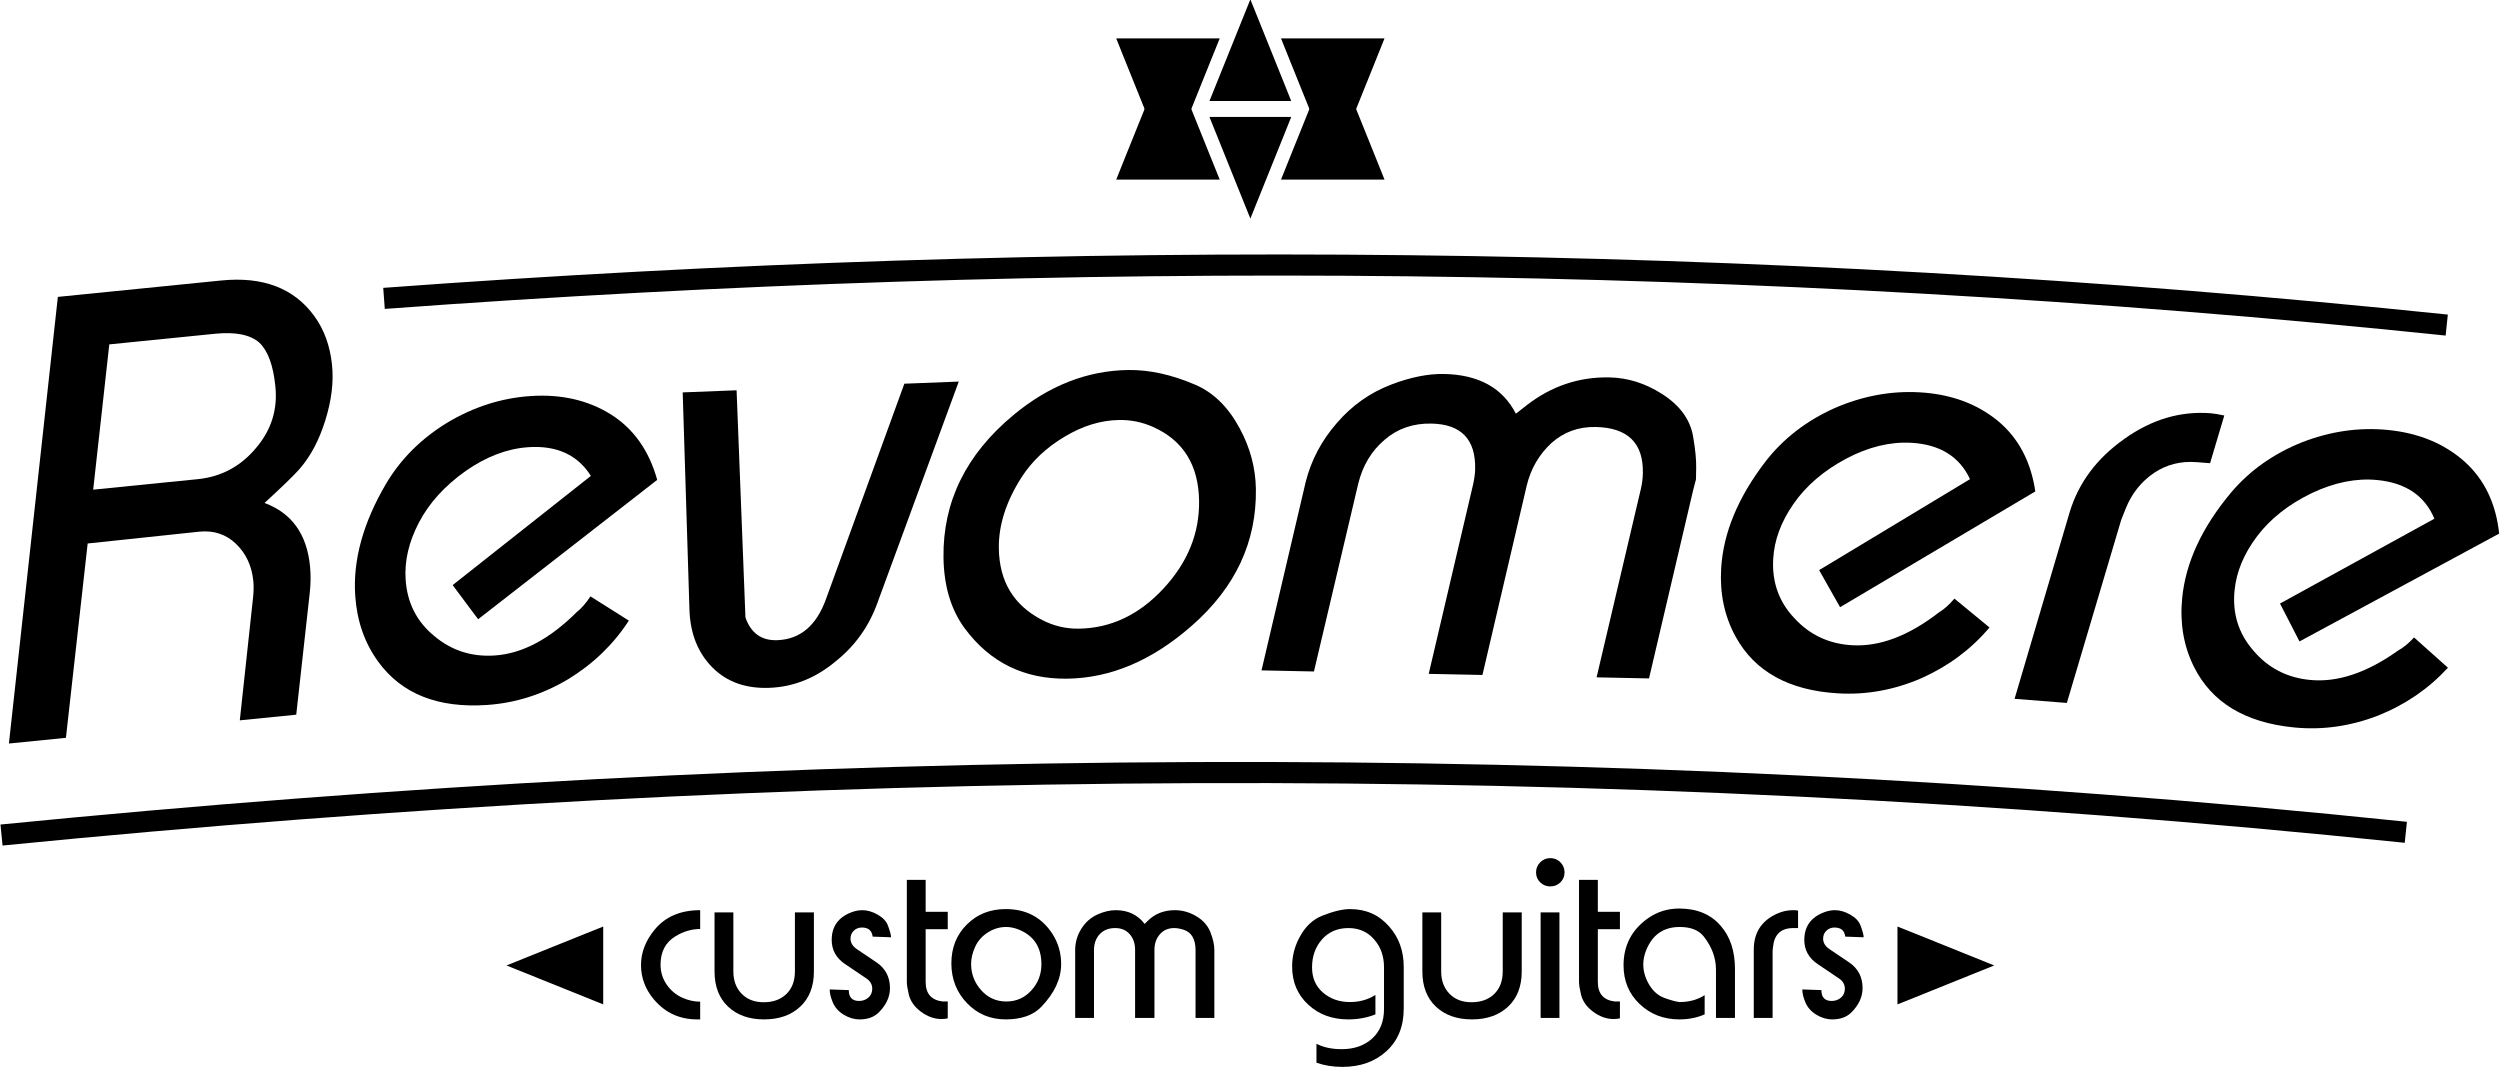 <?xml version="1.0" encoding="UTF-8" standalone="no"?>
<svg version="1.1" xmlns="http://www.w3.org/2000/svg" xmlns:xlink="http://www.w3.org/1999/xlink" width="479.68" height="204.8">
	<g id="dp_dp001" transform="matrix(1,0,0,1,-1584.52,-38.881)">
		<path id="dp_path002" fill="black" fill-rule="evenodd" d="M 1605.49,104.959 L 1602.4,132.833 L 1622.45,130.821 C 1626.95,130.369 1630.66,128.388 1633.61,124.875 C 1636.56,121.429 1637.81,117.497 1637.36,113.059 C 1636.96,109.019 1635.94,106.217 1634.31,104.655 C 1632.58,103.103 1629.73,102.524 1625.77,102.921 Z M 1586.23,181.543 L 1595.62,95.845 L 1626.96,92.7 C 1634.96,91.896 1640.91,94.163 1644.81,99.5 C 1646.72,102.124 1647.86,105.267 1648.23,108.928 C 1648.56,112.191 1648.13,115.716 1646.94,119.524 C 1645.76,123.331 1644.11,126.439 1642,128.857 C 1640.96,130.051 1638.71,132.229 1635.27,135.389 C 1640.47,137.3 1643.38,141.335 1644,147.483 C 1644.16,149.113 1644.15,150.841 1643.95,152.656 L 1641.36,176.008 L 1630.53,177.096 L 1633.09,153.404 C 1633.2,152.293 1633.22,151.272 1633.12,150.321 C 1632.83,147.455 1631.73,145.093 1629.82,143.245 C 1627.91,141.397 1625.55,140.613 1622.75,140.895 L 1601.34,143.161 L 1597.17,180.445 Z "/>
		<path id="dp_path003" fill="black" fill-rule="evenodd" d="M 1710.62,130.956 L 1676.26,157.697 L 1671.37,151.144 L 1697.89,130.193 C 1695.35,126.151 1691.34,124.312 1685.87,124.687 C 1681.82,124.964 1677.82,126.489 1673.86,129.255 C 1669.83,132.113 1666.85,135.409 1664.9,139.141 C 1662.95,142.867 1662.11,146.525 1662.35,150.097 C 1662.65,154.539 1664.47,158.132 1667.79,160.869 C 1671.12,163.693 1675.01,164.953 1679.46,164.649 C 1684.75,164.288 1690,161.501 1695.21,156.293 C 1696.1,155.596 1696.96,154.608 1697.81,153.308 L 1705.18,157.959 C 1702.21,162.536 1698.32,166.284 1693.51,169.216 C 1688.62,172.123 1683.44,173.769 1677.98,174.144 C 1668.54,174.788 1661.57,172.017 1657.08,165.828 C 1654.47,162.24 1653.01,158.035 1652.68,153.205 C 1652.21,146.36 1654.19,139.18 1658.61,131.668 C 1661.42,126.935 1665.35,123.017 1670.39,119.944 C 1675.43,116.947 1680.72,115.255 1686.26,114.876 C 1692.18,114.471 1697.35,115.653 1701.76,118.413 C 1706.1,121.16 1709.06,125.34 1710.62,130.956 Z "/>
		<path id="dp_path004" fill="black" fill-rule="evenodd" d="M 1715.51,114.171 L 1725.85,113.765 L 1727.55,157.361 C 1728.61,160.377 1730.65,161.831 1733.68,161.712 C 1738.06,161.541 1741.17,158.919 1743,153.836 L 1758.04,112.503 L 1768.48,112.095 L 1752.87,154.563 C 1751.25,159.071 1748.58,162.808 1744.86,165.777 C 1741.01,168.985 1736.78,170.675 1732.17,170.856 C 1727.63,171.033 1723.98,169.731 1721.21,166.948 C 1718.45,164.165 1716.98,160.511 1716.81,155.976 Z "/>
		<path id="dp_path005" fill="black" fill-rule="evenodd" d="M 1776.17,144.105 C 1776.26,150.451 1779.02,155.017 1784.46,157.828 C 1786.67,158.977 1789.02,159.539 1791.52,159.503 C 1797.68,159.413 1803.11,156.837 1807.8,151.761 C 1812.42,146.764 1814.68,141.168 1814.59,134.98 C 1814.49,128.1 1811.54,123.369 1805.72,120.779 C 1803.67,119.871 1801.51,119.433 1799.27,119.465 C 1795.73,119.517 1792.24,120.592 1788.76,122.683 C 1785.28,124.764 1782.54,127.341 1780.55,130.424 C 1777.56,135.096 1776.1,139.655 1776.17,144.105 Z M 1778.98,118.509 C 1785.77,112.868 1793.11,109.988 1801,109.875 C 1805.07,109.816 1809.39,110.769 1813.96,112.744 C 1817.42,114.265 1820.22,117.036 1822.38,121.065 C 1824.39,124.775 1825.43,128.655 1825.49,132.715 C 1825.64,142.875 1821.55,151.611 1813.22,158.916 C 1805.64,165.584 1797.68,168.98 1789.32,169.1 C 1781.05,169.22 1774.47,165.996 1769.61,159.428 C 1766.99,155.864 1765.63,151.345 1765.55,145.879 C 1765.4,135.183 1769.87,126.06 1778.98,118.509 Z "/>
		<path id="dp_path006" fill="black" fill-rule="evenodd" d="M 1826.57,167.509 L 1835.04,131.379 C 1836.09,127.192 1838.08,123.416 1841.03,120.04 C 1843.92,116.675 1847.41,114.208 1851.5,112.653 C 1855.19,111.245 1858.57,110.575 1861.61,110.637 C 1868.25,110.773 1872.84,113.32 1875.38,118.264 L 1877.42,116.657 C 1882.18,112.957 1887.49,111.173 1893.34,111.295 C 1896.85,111.368 1900.18,112.413 1903.34,114.421 C 1906.8,116.601 1908.82,119.348 1909.38,122.631 C 1909.81,125.139 1910,127.135 1909.97,128.617 L 1909.93,130.852 C 1909.84,131.231 1909.67,131.92 1909.39,132.92 L 1900.92,169.052 L 1890.86,168.844 L 1899.33,132.8 C 1899.59,131.721 1899.72,130.669 1899.74,129.664 C 1899.86,123.888 1896.84,120.935 1890.69,120.808 C 1887.41,120.74 1884.57,121.764 1882.19,123.892 C 1879.8,126.117 1878.21,128.856 1877.44,132.121 L 1868.96,168.388 L 1858.65,168.176 L 1867.15,131.908 C 1867.4,130.819 1867.54,129.817 1867.56,128.879 C 1867.68,123.18 1864.89,120.272 1859.19,120.155 C 1855.68,120.081 1852.69,121.103 1850.23,123.228 C 1847.68,125.373 1845.99,128.188 1845.13,131.675 L 1836.63,167.719 Z "/>
		<path id="dp_path007" fill="black" fill-rule="evenodd" d="M 1975.04,133.172 L 1937.58,155.385 L 1933.56,148.271 L 1962.51,130.816 C 1960.49,126.487 1956.74,124.159 1951.27,123.843 C 1947.22,123.609 1943.05,124.621 1938.78,126.867 C 1934.42,129.197 1931.05,132.092 1928.65,135.552 C 1926.25,139.001 1924.95,142.525 1924.75,146.1 C 1924.49,150.544 1925.83,154.336 1928.79,157.469 C 1931.73,160.691 1935.44,162.428 1939.89,162.685 C 1945.18,162.989 1950.74,160.887 1956.56,156.372 C 1957.53,155.793 1958.51,154.921 1959.52,153.737 L 1966.25,159.277 C 1962.73,163.445 1958.39,166.676 1953.25,168.98 C 1948.04,171.251 1942.69,172.233 1937.23,171.917 C 1927.78,171.372 1921.22,167.748 1917.54,161.044 C 1915.41,157.157 1914.48,152.801 1914.76,147.969 C 1915.16,141.119 1918.02,134.244 1923.34,127.347 C 1926.73,123.005 1931.12,119.611 1936.51,117.195 C 1941.89,114.855 1947.34,113.84 1952.89,114.16 C 1958.81,114.503 1963.79,116.324 1967.83,119.616 C 1971.78,122.885 1974.19,127.404 1975.04,133.172 Z "/>
		<path id="dp_path008" fill="black" fill-rule="evenodd" d="M 1971.06,172.964 L 1981.63,137.161 C 1983.34,131.511 1986.84,126.813 1992.14,123.081 C 1997.36,119.353 2002.9,117.715 2008.73,118.176 C 2009.35,118.225 2010.21,118.371 2011.3,118.604 L 2008.57,127.759 L 2006.01,127.556 C 2002.97,127.316 2000.24,128 1997.84,129.604 C 1995.36,131.287 1993.54,133.569 1992.38,136.465 L 1991.52,138.631 L 1981.09,173.756 Z "/>
		<path id="dp_path009" fill="black" fill-rule="evenodd" d="M 2064.04,141.264 L 2025.73,161.955 L 2021.99,154.684 L 2051.61,138.407 C 2049.77,134 2046.12,131.523 2040.67,130.988 C 2036.63,130.592 2032.43,131.435 2028.06,133.508 C 2023.62,135.661 2020.13,138.417 2017.59,141.777 C 2015.06,145.128 2013.62,148.596 2013.27,152.16 C 2012.83,156.591 2014.03,160.435 2016.86,163.684 C 2019.67,167.02 2023.3,168.907 2027.74,169.341 C 2033.01,169.859 2038.65,167.98 2044.65,163.703 C 2045.64,163.164 2046.66,162.332 2047.71,161.189 L 2054.21,166.996 C 2050.52,171.017 2046.06,174.072 2040.84,176.167 C 2035.53,178.227 2030.15,178.993 2024.7,178.459 C 2015.29,177.535 2008.87,173.649 2005.47,166.804 C 2003.49,162.833 2002.75,158.445 2003.22,153.627 C 2003.89,146.797 2007.02,140.044 2012.62,133.365 C 2016.18,129.164 2020.71,125.949 2026.19,123.752 C 2031.65,121.631 2037.14,120.835 2042.67,121.377 C 2048.58,121.956 2053.48,123.977 2057.38,127.429 C 2061.2,130.853 2063.42,135.467 2064.04,141.264 Z "/>
		<path id="dp_path010" fill="none" fill-rule="evenodd" stroke="black" stroke-width="4.049" d="M 1584.81,199.1 C 1736.45,184.1 1889.99,182.327 2046.13,198.576"/>
		<path id="dp_path011" fill="none" fill-rule="evenodd" stroke="black" stroke-width="4.049" d="M 1658.2,96.132 C 1658.2,96.132 1658.2,96.132 1658.2,96.132 C 1788.5,86.519 1920.29,87.347 2053.98,101.256"/>
	</g>
	<g id="dp_dp012" transform="matrix(1,0,0,1,122.08,195.314)">
		<path id="dp_path013" fill="black" d="M 12.265,-20.677 L 12.265,-17.064 C 10.612,-17.064 9.017,-16.591 7.475,-15.637 C 5.6,-14.488 4.661,-12.683 4.661,-10.219 C 4.661,-8.817 5.053,-7.545 5.839,-6.396 C 6.624,-5.249 7.657,-4.395 8.947,-3.833 C 10.04,-3.361 11.144,-3.123 12.265,-3.123 L 12.265,0.28 L 11.677,0.28 C 8.313,0.28 5.551,-0.992 3.392,-3.54 C 1.739,-5.503 0.911,-7.7 0.911,-10.135 C 0.911,-12.571 1.795,-14.852 3.56,-16.98 C 5.607,-19.443 8.509,-20.677 12.265,-20.677 Z "/>
		<path id="dp_path014" fill="black" d="M 15.02,-8.916 L 15.02,-20.256 L 18.631,-20.256 L 18.631,-8.929 C 18.631,-7.167 19.156,-5.74 20.211,-4.651 C 21.265,-3.56 22.679,-3.013 24.452,-3.013 C 26.281,-3.013 27.735,-3.547 28.819,-4.608 C 29.901,-5.671 30.441,-7.111 30.441,-8.929 L 30.441,-20.256 L 34.085,-20.256 L 34.085,-8.916 C 34.085,-6.06 33.216,-3.813 31.475,-2.176 C 29.736,-0.54 27.423,0.28 24.532,0.28 C 21.641,0.28 19.335,-0.54 17.611,-2.176 C 15.883,-3.813 15.02,-6.06 15.02,-8.916 Z "/>
		<path id="dp_path015" fill="black" d="M 37.115,-5.467 L 40.777,-5.341 C 40.777,-3.953 41.436,-3.259 42.753,-3.259 C 43.457,-3.259 44.053,-3.476 44.544,-3.908 C 45.035,-4.339 45.28,-4.903 45.28,-5.6 C 45.28,-6.407 44.912,-7.061 44.176,-7.563 L 40.055,-10.341 C 38.352,-11.492 37.5,-13.029 37.5,-14.964 C 37.5,-17.568 38.789,-19.345 41.365,-20.299 C 42.039,-20.551 42.712,-20.677 43.384,-20.677 C 44.337,-20.677 45.319,-20.389 46.324,-19.819 C 47.333,-19.244 47.993,-18.539 48.301,-17.699 C 48.693,-16.636 48.889,-15.896 48.889,-15.476 L 45.357,-15.603 C 45.217,-16.765 44.531,-17.348 43.296,-17.348 C 42.68,-17.348 42.161,-17.144 41.74,-16.741 C 41.32,-16.335 41.109,-15.823 41.109,-15.209 C 41.109,-14.428 41.516,-13.756 42.329,-13.199 L 46.072,-10.681 C 47.811,-9.504 48.68,-7.853 48.68,-5.727 C 48.68,-4.044 47.965,-2.492 46.535,-1.061 C 45.637,-0.168 44.419,0.28 42.876,0.28 C 41.811,0.28 40.788,-0.021 39.807,-0.62 C 38.825,-1.223 38.131,-1.997 37.724,-2.951 C 37.317,-3.9 37.115,-4.741 37.115,-5.467 Z "/>
		<path id="dp_path016" fill="black" d="M 51.916,-6.897 L 51.916,-26.495 L 55.527,-26.495 L 55.527,-20.361 L 59.767,-20.361 L 59.767,-17.032 L 55.527,-17.032 L 55.527,-6.897 C 55.527,-4.655 56.62,-3.407 58.803,-3.155 L 59.767,-3.155 L 59.767,0.084 C 59.347,0.168 58.94,0.211 58.551,0.211 C 57.205,0.211 55.905,-0.252 54.647,-1.177 C 53.385,-2.103 52.604,-3.211 52.295,-4.5 C 52.043,-5.565 51.916,-6.364 51.916,-6.897 Z "/>
		<path id="dp_path017" fill="black" d="M 64.247,-10.388 C 64.247,-8.453 64.892,-6.764 66.181,-5.32 C 67.471,-3.876 69.08,-3.155 71.015,-3.155 C 72.92,-3.155 74.515,-3.863 75.805,-5.277 C 77.095,-6.693 77.739,-8.369 77.739,-10.304 C 77.739,-13.556 76.296,-15.771 73.411,-16.948 C 72.571,-17.284 71.757,-17.453 70.972,-17.453 C 69.711,-17.453 68.525,-17.095 67.419,-16.38 C 66.315,-15.665 65.508,-14.74 65.004,-13.605 C 64.499,-12.469 64.247,-11.397 64.247,-10.388 Z M 60.461,-10.472 C 60.461,-13.468 61.451,-15.953 63.427,-17.925 C 65.403,-19.899 67.888,-20.887 70.888,-20.887 C 74.813,-20.887 77.796,-19.307 79.843,-16.141 C 80.964,-14.404 81.524,-12.473 81.524,-10.345 C 81.524,-7.517 80.263,-4.787 77.739,-2.155 C 76.201,-0.533 73.916,0.28 70.888,0.28 C 67.916,0.28 65.439,-0.764 63.448,-2.849 C 61.457,-4.935 60.461,-7.475 60.461,-10.472 Z "/>
		<path id="dp_path018" fill="black" d="M 84.216,0 L 84.216,-13.029 C 84.216,-14.484 84.609,-15.844 85.395,-17.105 C 86.179,-18.364 87.231,-19.289 88.548,-19.877 C 89.753,-20.411 90.904,-20.677 91.997,-20.677 C 94.352,-20.677 96.203,-19.797 97.548,-18.041 L 98.137,-18.627 C 99.511,-19.993 101.249,-20.677 103.352,-20.677 C 104.781,-20.677 106.148,-20.292 107.452,-19.52 C 108.756,-18.749 109.66,-17.729 110.164,-16.453 C 110.669,-15.179 110.921,-14.036 110.921,-13.029 L 110.921,0 L 107.312,0 L 107.312,-12.995 C 107.312,-15.153 106.523,-16.472 104.949,-16.948 C 104.305,-17.144 103.727,-17.243 103.221,-17.243 C 102.069,-17.243 101.147,-16.843 100.46,-16.044 C 99.769,-15.245 99.427,-14.256 99.427,-13.079 L 99.427,0 L 95.712,0 L 95.712,-13.079 C 95.712,-14.284 95.368,-15.28 94.685,-16.065 C 93.997,-16.849 93.069,-17.243 91.895,-17.243 C 90.637,-17.243 89.645,-16.849 88.916,-16.065 C 88.191,-15.28 87.827,-14.256 87.827,-12.995 L 87.827,0 Z "/>
		<path id="dp_path019" fill="black" d="M 147.257,-9.785 L 147.257,-1.795 C 147.257,1.627 146.157,4.345 143.956,6.364 C 141.752,8.383 138.927,9.392 135.479,9.392 C 133.681,9.392 132.027,9.125 130.512,8.589 L 130.512,4.963 C 131.859,5.649 133.471,5.993 135.352,5.993 C 137.764,5.993 139.719,5.305 141.223,3.928 C 142.723,2.555 143.472,0.676 143.472,-1.711 L 143.472,-9.708 C 143.472,-11.813 142.869,-13.567 141.66,-14.968 C 140.399,-16.485 138.731,-17.243 136.652,-17.243 C 134.547,-17.243 132.857,-16.52 131.581,-15.073 C 130.303,-13.625 129.664,-11.839 129.664,-9.704 C 129.664,-7.681 130.365,-6.067 131.767,-4.861 C 133.172,-3.652 134.897,-3.049 136.944,-3.049 C 138.769,-3.049 140.396,-3.504 141.825,-4.416 L 141.825,-0.684 C 140.227,-0.043 138.489,0.28 136.611,0.28 C 133.555,0.28 131.017,-0.645 128.999,-2.492 C 126.896,-4.395 125.844,-6.859 125.844,-9.883 C 125.844,-11.927 126.349,-13.847 127.359,-15.637 C 128.424,-17.596 129.853,-18.928 131.652,-19.625 C 133.783,-20.467 135.548,-20.887 136.951,-20.887 C 140.007,-20.887 142.505,-19.78 144.44,-17.565 C 146.319,-15.463 147.257,-12.869 147.257,-9.785 Z "/>
		<path id="dp_path020" fill="black" d="M 150.832,-8.916 L 150.832,-20.256 L 154.443,-20.256 L 154.443,-8.929 C 154.443,-7.167 154.968,-5.74 156.023,-4.651 C 157.077,-3.56 158.491,-3.013 160.264,-3.013 C 162.093,-3.013 163.547,-3.547 164.631,-4.608 C 165.713,-5.671 166.253,-7.111 166.253,-8.929 L 166.253,-20.256 L 169.897,-20.256 L 169.897,-8.916 C 169.897,-6.06 169.028,-3.813 167.287,-2.176 C 165.548,-0.54 163.235,0.28 160.344,0.28 C 157.453,0.28 155.147,-0.54 153.423,-2.176 C 151.695,-3.813 150.832,-6.06 150.832,-8.916 Z "/>
		<path id="dp_path021" fill="black" d="M 173.523,0 L 173.523,-20.256 L 177.132,-20.256 L 177.132,0 Z M 172.647,-27.928 C 172.647,-28.685 172.912,-29.333 173.445,-29.865 C 173.977,-30.399 174.623,-30.665 175.38,-30.665 C 176.137,-30.665 176.781,-30.399 177.315,-29.865 C 177.847,-29.333 178.113,-28.685 178.113,-27.928 C 178.113,-27.171 177.847,-26.529 177.315,-26.011 C 176.781,-25.492 176.137,-25.233 175.38,-25.233 C 174.623,-25.233 173.977,-25.492 173.445,-26.011 C 172.912,-26.529 172.647,-27.171 172.647,-27.928 Z "/>
		<path id="dp_path022" fill="black" d="M 180.888,-6.897 L 180.888,-26.495 L 184.499,-26.495 L 184.499,-20.361 L 188.739,-20.361 L 188.739,-17.032 L 184.499,-17.032 L 184.499,-6.897 C 184.499,-4.655 185.592,-3.407 187.775,-3.155 L 188.739,-3.155 L 188.739,0.084 C 188.319,0.168 187.912,0.211 187.523,0.211 C 186.177,0.211 184.877,-0.252 183.619,-1.177 C 182.357,-2.103 181.576,-3.211 181.267,-4.5 C 181.015,-5.565 180.888,-6.364 180.888,-6.897 Z "/>
		<path id="dp_path023" fill="black" d="M 210.812,-9.381 L 210.812,0 L 207.167,0 L 207.167,-9.252 C 207.167,-11.523 206.381,-13.653 204.808,-15.644 C 203.852,-16.849 202.32,-17.453 200.213,-17.453 C 197.067,-17.453 194.904,-15.921 193.724,-12.861 C 193.387,-11.992 193.219,-11.133 193.219,-10.293 C 193.219,-8.944 193.597,-7.64 194.355,-6.375 C 195.111,-5.113 196.092,-4.265 197.299,-3.827 C 198.504,-3.392 199.457,-3.133 200.157,-3.049 C 202.036,-3.049 203.648,-3.491 204.995,-4.373 L 204.995,-0.684 C 203.536,-0.043 201.924,0.28 200.157,0.28 C 197.129,0.28 194.585,-0.701 192.525,-2.664 C 190.464,-4.623 189.433,-7.104 189.433,-10.104 C 189.433,-13.916 191.004,-16.927 194.148,-19.141 C 195.913,-20.376 197.908,-20.992 200.123,-20.992 C 203.519,-20.992 206.168,-19.885 208.079,-17.669 C 209.9,-15.595 210.812,-12.831 210.812,-9.381 Z "/>
		<path id="dp_path024" fill="black" d="M 214.421,0 L 214.421,-13.111 C 214.421,-16.363 215.908,-18.659 218.88,-20.004 C 219.861,-20.452 220.884,-20.677 221.949,-20.677 L 222.412,-20.677 C 222.637,-20.621 222.805,-20.593 222.917,-20.593 L 222.917,-17.243 L 221.992,-17.243 C 219.661,-17.243 218.368,-16.051 218.116,-13.668 L 218.032,-12.869 L 218.032,0 Z "/>
		<path id="dp_path025" fill="black" d="M 223.731,-5.467 L 227.393,-5.341 C 227.393,-3.953 228.052,-3.259 229.369,-3.259 C 230.073,-3.259 230.669,-3.476 231.16,-3.908 C 231.651,-4.339 231.896,-4.903 231.896,-5.6 C 231.896,-6.407 231.528,-7.061 230.792,-7.563 L 226.671,-10.341 C 224.968,-11.492 224.116,-13.029 224.116,-14.964 C 224.116,-17.568 225.405,-19.345 227.981,-20.299 C 228.655,-20.551 229.328,-20.677 230,-20.677 C 230.953,-20.677 231.935,-20.389 232.94,-19.819 C 233.949,-19.244 234.609,-18.539 234.917,-17.699 C 235.309,-16.636 235.505,-15.896 235.505,-15.476 L 231.973,-15.603 C 231.833,-16.765 231.147,-17.348 229.912,-17.348 C 229.296,-17.348 228.777,-17.144 228.356,-16.741 C 227.936,-16.335 227.725,-15.823 227.725,-15.209 C 227.725,-14.428 228.132,-13.756 228.945,-13.199 L 232.688,-10.681 C 234.427,-9.504 235.296,-7.853 235.296,-5.727 C 235.296,-4.044 234.581,-2.492 233.151,-1.061 C 232.253,-0.168 231.035,0.28 229.492,0.28 C 228.427,0.28 227.404,-0.021 226.423,-0.62 C 225.441,-1.223 224.747,-1.997 224.34,-2.951 C 223.933,-3.9 223.731,-4.741 223.731,-5.467 Z "/>
	</g>
	<g id="dp_dp026" transform="matrix(1,0,0,1,-1584.52,-38.881)">
		<path id="dp_path027" fill="black" fill-rule="evenodd" d="M 1681.7,224.124 L 1696.98,217.972 L 1700.26,216.655 L 1700.26,231.592 L 1696.98,230.275 Z "/>
		<path id="dp_path028" fill="black" fill-rule="evenodd" d="M 1967.15,224.124 L 1951.88,230.275 L 1948.59,231.592 L 1948.59,216.655 L 1951.88,217.972 Z "/>
		<path id="dp_path029" fill="black" fill-rule="evenodd" d="M 1808.62,70.92 L 1800.44,50.612 L 1798.69,46.248 L 1818.55,46.248 L 1816.79,50.612 Z "/>
		<path id="dp_path030" fill="black" fill-rule="evenodd" d="M 1808.62,48.667 L 1816.79,68.975 L 1818.55,73.339 L 1798.69,73.339 L 1800.44,68.975 Z "/>
		<path id="dp_path031" fill="black" fill-rule="evenodd" d="M 1824.43,80.821 L 1817.97,64.772 L 1816.58,61.323 L 1832.27,61.323 L 1830.89,64.772 Z "/>
		<path id="dp_path032" fill="black" fill-rule="evenodd" d="M 1824.43,38.765 L 1830.89,54.815 L 1832.27,58.264 L 1816.58,58.264 L 1817.97,54.815 Z "/>
		<path id="dp_path033" fill="black" fill-rule="evenodd" d="M 1840.24,70.92 L 1832.06,50.612 L 1830.31,46.248 L 1850.17,46.248 L 1848.42,50.612 Z "/>
		<path id="dp_path034" fill="black" fill-rule="evenodd" d="M 1840.24,48.667 L 1848.42,68.975 L 1850.17,73.339 L 1830.31,73.339 L 1832.06,68.975 Z "/>
	</g>
</svg>